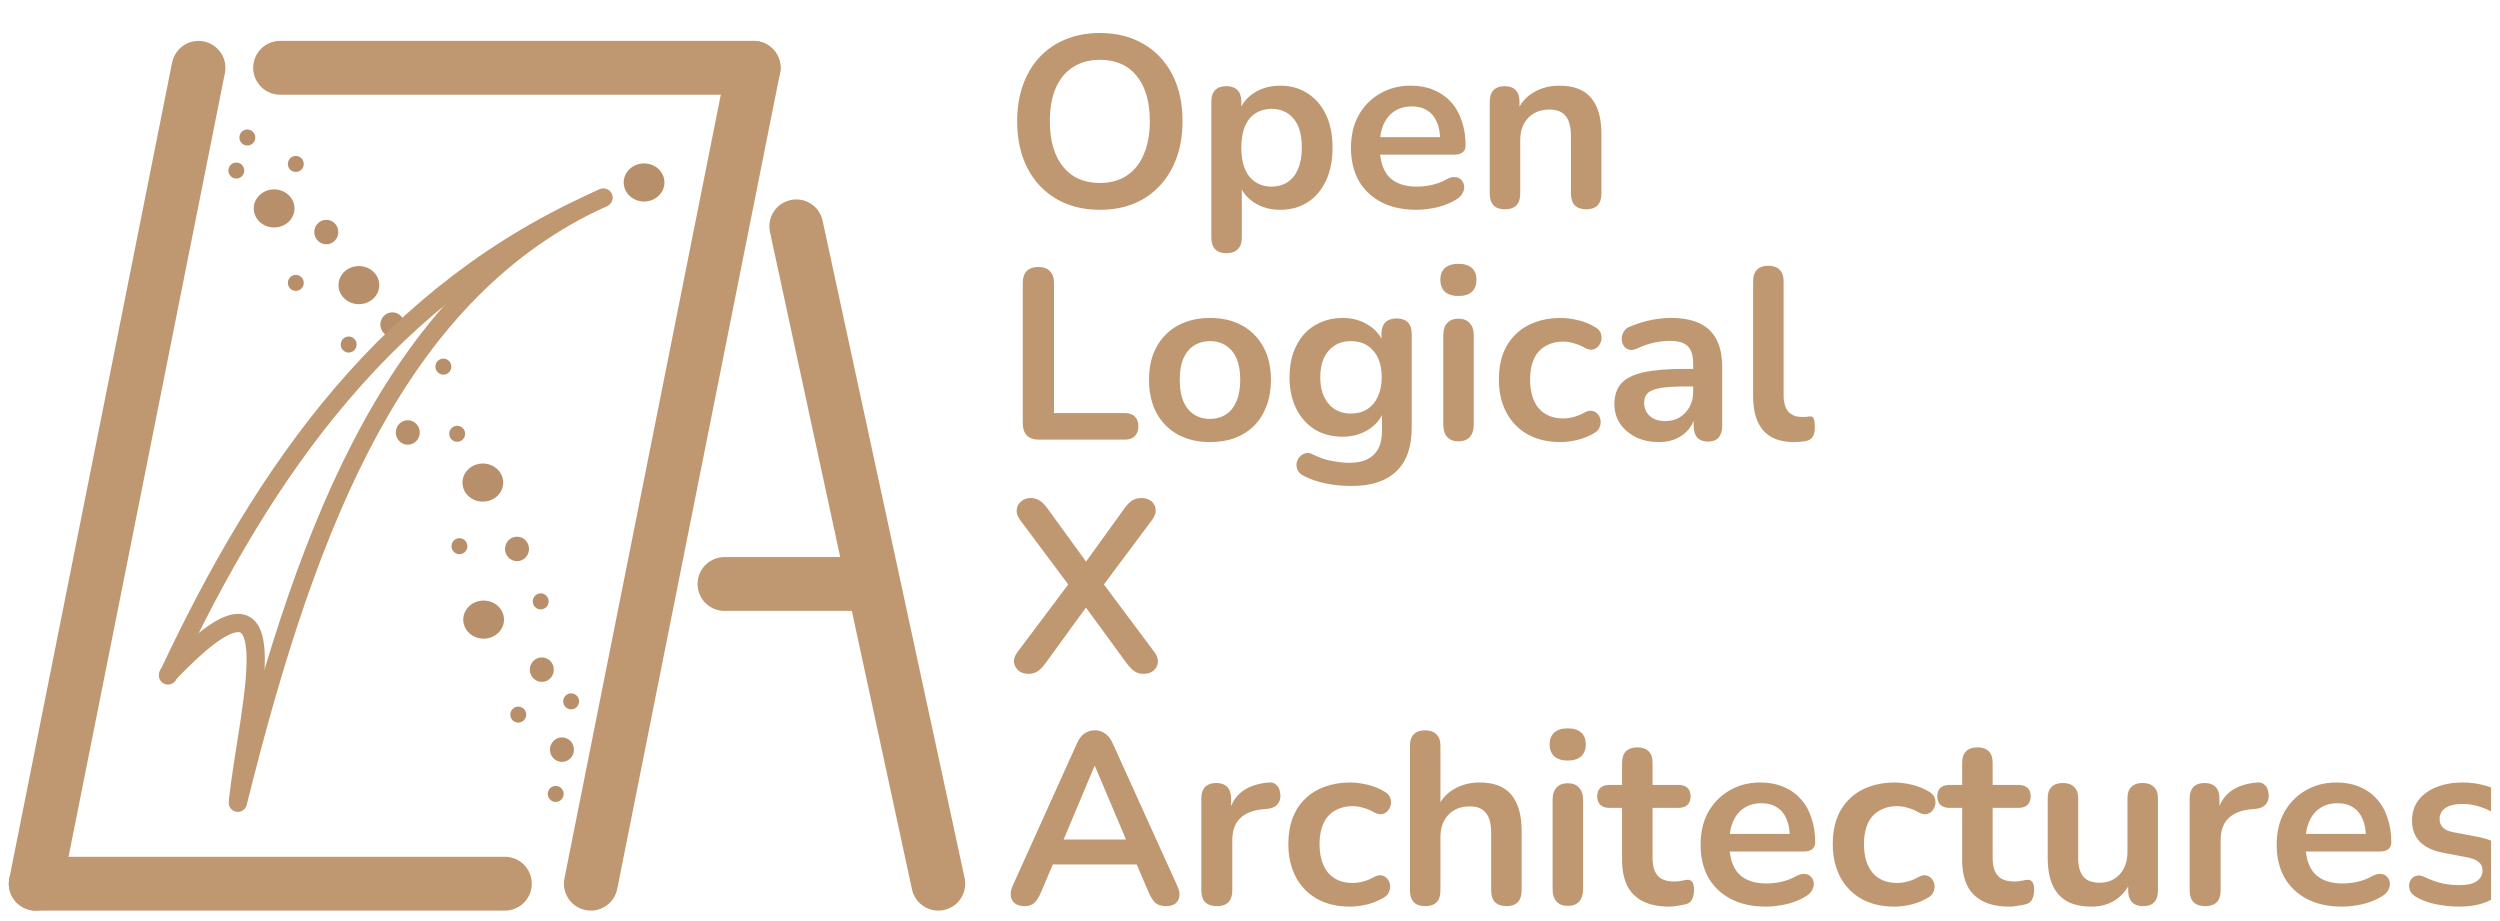<svg width="1135" height="418" viewBox="0 0 1135 418" fill="none" xmlns="http://www.w3.org/2000/svg">
<g clip-path="url(#clip0_781_55)" filter="url(#filter0_d_781_55)">
<path d="M229.21 397.191H16.219" stroke="#BF9770" stroke-width="24.435" stroke-linecap="round" stroke-linejoin="round"/>
<path d="M342.161 26.782H127.166" stroke="#BF9770" stroke-width="24.435" stroke-linecap="round" stroke-linejoin="round"/>
<path d="M268.242 397.191L342.143 26.797" stroke="#BF9770" stroke-width="24.435" stroke-linecap="round" stroke-linejoin="round"/>
<path d="M16.219 397.191L90.12 26.797" stroke="#BF9770" stroke-width="24.435" stroke-linecap="round" stroke-linejoin="round"/>
<path d="M395.604 261.128H328.91" stroke="#BF9770" stroke-width="24.435" stroke-linecap="round" stroke-linejoin="round"/>
<path d="M425.991 397.191L361.516 98.76" stroke="#BF9770" stroke-width="24.435" stroke-linecap="round" stroke-linejoin="round"/>
<path d="M178.13 148.917C181.138 148.917 183.577 146.428 183.577 143.358C183.577 140.288 181.138 137.799 178.13 137.799C175.122 137.799 172.684 140.288 172.684 143.358C172.684 146.428 175.122 148.917 178.13 148.917Z" fill="#B7906B"/>
<path d="M124.451 99.287C129.56 99.287 133.702 95.413 133.702 90.634C133.702 85.855 129.56 81.981 124.451 81.981C119.341 81.981 115.199 85.855 115.199 90.634C115.199 95.413 119.341 99.287 124.451 99.287Z" fill="#B7906B"/>
<path d="M219.207 223.747C224.316 223.747 228.458 219.873 228.458 215.094C228.458 210.315 224.316 206.44 219.207 206.44C214.097 206.44 209.955 210.315 209.955 215.094C209.955 219.873 214.097 223.747 219.207 223.747Z" fill="#B7906B"/>
<path d="M292.412 87.487C297.521 87.487 301.663 83.613 301.663 78.834C301.663 74.055 297.521 70.181 292.412 70.181C287.302 70.181 283.16 74.055 283.16 78.834C283.16 83.613 287.302 87.487 292.412 87.487Z" fill="#B7906B"/>
<path d="M234.726 250.776C237.734 250.776 240.173 248.287 240.173 245.217C240.173 242.146 237.734 239.657 234.726 239.657C231.718 239.657 229.279 242.146 229.279 245.217C229.279 248.287 231.718 250.776 234.726 250.776Z" fill="#B7906B"/>
<path d="M255.13 341.9C258.138 341.9 260.577 339.411 260.577 336.341C260.577 333.27 258.138 330.781 255.13 330.781C252.122 330.781 249.684 333.27 249.684 336.341C249.684 339.411 252.122 341.9 255.13 341.9Z" fill="#B7906B"/>
<path d="M148.132 106.912C151.14 106.912 153.579 104.423 153.579 101.352C153.579 98.282 151.14 95.793 148.132 95.793C145.124 95.793 142.686 98.282 142.686 101.352C142.686 104.423 145.124 106.912 148.132 106.912Z" fill="#B7906B"/>
<path d="M185.13 197.9C188.138 197.9 190.577 195.411 190.577 192.341C190.577 189.27 188.138 186.781 185.13 186.781C182.122 186.781 179.684 189.27 179.684 192.341C179.684 195.411 182.122 197.9 185.13 197.9Z" fill="#B7906B"/>
<path d="M245.984 305.579C248.992 305.579 251.43 303.09 251.43 300.019C251.43 296.949 248.992 294.46 245.984 294.46C242.976 294.46 240.537 296.949 240.537 300.019C240.537 303.09 242.976 305.579 245.984 305.579Z" fill="#B7906B"/>
<path d="M208.59 247.608C210.584 247.608 212.201 245.979 212.201 243.969C212.201 241.96 210.584 240.331 208.59 240.331C206.595 240.331 204.979 241.96 204.979 243.969C204.979 245.979 206.595 247.608 208.59 247.608Z" fill="#B7906B"/>
<path d="M245.486 272.666C247.48 272.666 249.097 271.037 249.097 269.028C249.097 267.019 247.48 265.39 245.486 265.39C243.492 265.39 241.875 267.019 241.875 269.028C241.875 271.037 243.492 272.666 245.486 272.666Z" fill="#B7906B"/>
<path d="M107.295 77.068C109.289 77.068 110.906 75.439 110.906 73.429C110.906 71.42 109.289 69.791 107.295 69.791C105.3 69.791 103.684 71.42 103.684 73.429C103.684 75.439 105.3 77.068 107.295 77.068Z" fill="#B7906B"/>
<path d="M235.297 324.068C237.291 324.068 238.908 322.439 238.908 320.429C238.908 318.42 237.291 316.791 235.297 316.791C233.302 316.791 231.686 318.42 231.686 320.429C231.686 322.439 233.302 324.068 235.297 324.068Z" fill="#B7906B"/>
<path d="M259.297 318.058C261.291 318.058 262.908 316.429 262.908 314.42C262.908 312.41 261.291 310.781 259.297 310.781C257.302 310.781 255.686 312.41 255.686 314.42C255.686 316.429 257.302 318.058 259.297 318.058Z" fill="#B7906B"/>
<path d="M252.297 360.086C254.291 360.086 255.908 358.457 255.908 356.448C255.908 354.439 254.291 352.81 252.297 352.81C250.302 352.81 248.686 354.439 248.686 356.448C248.686 358.457 250.302 360.086 252.297 360.086Z" fill="#B7906B"/>
<path d="M201.295 166.083C203.289 166.083 204.906 164.454 204.906 162.445C204.906 160.436 203.289 158.807 201.295 158.807C199.3 158.807 197.684 160.436 197.684 162.445C197.684 164.454 199.3 166.083 201.295 166.083Z" fill="#B7906B"/>
<path d="M207.562 196.584C209.557 196.584 211.173 194.955 211.173 192.946C211.173 190.937 209.557 189.308 207.562 189.308C205.568 189.308 203.951 190.937 203.951 192.946C203.951 194.955 205.568 196.584 207.562 196.584Z" fill="#B7906B"/>
<path d="M134.295 74.071C136.289 74.071 137.906 72.442 137.906 70.432C137.906 68.423 136.289 66.794 134.295 66.794C132.3 66.794 130.684 68.423 130.684 70.432C130.684 72.442 132.3 74.071 134.295 74.071Z" fill="#B7906B"/>
<path d="M134.295 128.069C136.289 128.069 137.906 126.44 137.906 124.43C137.906 122.421 136.289 120.792 134.295 120.792C132.3 120.792 130.684 122.421 130.684 124.43C130.684 126.44 132.3 128.069 134.295 128.069Z" fill="#B7906B"/>
<path d="M158.295 156.068C160.289 156.068 161.906 154.439 161.906 152.429C161.906 150.42 160.289 148.791 158.295 148.791C156.3 148.791 154.684 150.42 154.684 152.429C154.684 154.439 156.3 156.068 158.295 156.068Z" fill="#B7906B"/>
<path d="M219.57 285.958C224.679 285.958 228.821 282.084 228.821 277.305C228.821 272.526 224.679 268.651 219.57 268.651C214.46 268.651 210.318 272.526 210.318 277.305C210.318 282.084 214.46 285.958 219.57 285.958Z" fill="#B7906B"/>
<path d="M162.937 134.1C168.047 134.1 172.189 130.226 172.189 125.447C172.189 120.668 168.047 116.794 162.937 116.794C157.828 116.794 153.686 120.668 153.686 125.447C153.686 130.226 157.828 134.1 162.937 134.1Z" fill="#B7906B"/>
<path d="M112.295 62.071C114.289 62.071 115.906 60.442 115.906 58.432C115.906 56.423 114.289 54.794 112.295 54.794C110.3 54.794 108.684 56.423 108.684 58.432C108.684 60.442 110.3 62.071 112.295 62.071Z" fill="#B7906B"/>
<path d="M76.268 302.665C120.7 207.961 176.871 128.138 273.786 85.841" stroke="#BF9770" stroke-width="8.288" stroke-linecap="round" stroke-linejoin="round"/>
<path d="M107.975 360.454C140.354 229.916 181.683 127.642 274.005 85.693" stroke="#BF9770" stroke-width="8.288" stroke-linecap="round" stroke-linejoin="round"/>
<path d="M76.408 302.136C134.568 240.9 113.103 314.712 108.073 359.169" stroke="#BF9770" stroke-width="8.288" stroke-linecap="round" stroke-linejoin="round"/>
<path d="M499.328 91.248C491.799 91.248 485.193 89.587 479.51 86.266C473.9 82.944 469.545 78.294 466.445 72.315C463.345 66.263 461.795 59.177 461.795 51.057C461.795 44.931 462.681 39.432 464.452 34.561C466.224 29.615 468.733 25.408 471.981 21.939C475.303 18.396 479.252 15.702 483.828 13.857C488.478 11.937 493.645 10.978 499.328 10.978C506.931 10.978 513.537 12.639 519.147 15.96C524.756 19.208 529.111 23.821 532.211 29.8C535.311 35.779 536.861 42.828 536.861 50.947C536.861 57.073 535.976 62.609 534.204 67.554C532.433 72.5 529.886 76.744 526.565 80.287C523.317 83.83 519.368 86.561 514.718 88.48C510.142 90.325 505.012 91.248 499.328 91.248ZM499.328 79.069C504.126 79.069 508.186 77.962 511.507 75.747C514.902 73.533 517.486 70.322 519.257 66.115C521.103 61.908 522.025 56.889 522.025 51.057C522.025 42.2 520.032 35.336 516.047 30.464C512.135 25.593 506.562 23.157 499.328 23.157C494.604 23.157 490.545 24.264 487.149 26.478C483.754 28.619 481.134 31.793 479.288 36C477.517 40.133 476.631 45.153 476.631 51.057C476.631 59.841 478.624 66.706 482.61 71.651C486.596 76.596 492.169 79.069 499.328 79.069ZM556.808 110.955C554.593 110.955 552.896 110.365 551.715 109.184C550.534 108.003 549.943 106.268 549.943 103.98V42.089C549.943 39.801 550.534 38.067 551.715 36.886C552.896 35.705 554.556 35.114 556.697 35.114C558.911 35.114 560.609 35.705 561.79 36.886C562.971 38.067 563.561 39.801 563.561 42.089V50.725L562.344 47.404C563.451 43.639 565.702 40.613 569.097 38.325C572.566 36.037 576.589 34.893 581.165 34.893C585.889 34.893 590.023 36.037 593.566 38.325C597.183 40.613 599.987 43.861 601.98 48.068C603.973 52.202 604.97 57.184 604.97 63.015C604.97 68.772 603.973 73.791 601.98 78.073C599.987 82.28 597.219 85.527 593.677 87.816C590.134 90.104 585.963 91.248 581.165 91.248C576.663 91.248 572.714 90.141 569.319 87.926C565.923 85.638 563.635 82.686 562.454 79.069H563.783V103.98C563.783 106.268 563.155 108.003 561.901 109.184C560.72 110.365 559.022 110.955 556.808 110.955ZM577.29 80.73C580.021 80.73 582.42 80.065 584.487 78.737C586.554 77.408 588.141 75.452 589.248 72.869C590.429 70.212 591.019 66.927 591.019 63.015C591.019 57.11 589.765 52.718 587.255 49.84C584.745 46.887 581.424 45.411 577.29 45.411C574.559 45.411 572.16 46.075 570.094 47.404C568.027 48.659 566.403 50.615 565.222 53.272C564.115 55.855 563.561 59.103 563.561 63.015C563.561 68.846 564.816 73.275 567.326 76.301C569.835 79.253 573.157 80.73 577.29 80.73ZM643.013 91.248C636.887 91.248 631.609 90.104 627.181 87.816C622.752 85.527 619.32 82.28 616.884 78.073C614.522 73.865 613.341 68.883 613.341 63.126C613.341 57.516 614.485 52.608 616.773 48.4C619.135 44.193 622.346 40.908 626.406 38.546C630.539 36.111 635.226 34.893 640.467 34.893C644.305 34.893 647.737 35.52 650.763 36.775C653.863 38.03 656.484 39.838 658.624 42.2C660.839 44.562 662.499 47.441 663.606 50.836C664.787 54.158 665.378 57.922 665.378 62.129C665.378 63.458 664.898 64.491 663.939 65.229C663.053 65.894 661.761 66.226 660.064 66.226H624.523V58.254H655.635L653.863 59.915C653.863 56.52 653.347 53.678 652.313 51.39C651.354 49.102 649.914 47.367 647.995 46.186C646.15 44.931 643.825 44.304 641.02 44.304C637.92 44.304 635.263 45.042 633.049 46.518C630.908 47.92 629.247 49.95 628.066 52.608C626.959 55.191 626.406 58.291 626.406 61.908V62.683C626.406 68.735 627.808 73.275 630.613 76.301C633.491 79.253 637.699 80.73 643.235 80.73C645.154 80.73 647.294 80.508 649.656 80.065C652.092 79.549 654.38 78.7 656.521 77.519C658.071 76.633 659.436 76.264 660.617 76.412C661.798 76.486 662.721 76.891 663.385 77.63C664.123 78.368 664.566 79.29 664.714 80.397C664.861 81.431 664.64 82.501 664.049 83.608C663.533 84.716 662.61 85.675 661.281 86.487C658.698 88.111 655.709 89.329 652.313 90.141C648.992 90.879 645.892 91.248 643.013 91.248ZM683.203 91.026C680.988 91.026 679.291 90.436 678.11 89.255C676.929 88 676.338 86.229 676.338 83.941V42.089C676.338 39.801 676.929 38.067 678.11 36.886C679.291 35.705 680.951 35.114 683.092 35.114C685.232 35.114 686.893 35.705 688.074 36.886C689.255 38.067 689.846 39.801 689.846 42.089V49.618L688.628 46.85C690.252 42.938 692.761 39.986 696.156 37.993C699.626 35.926 703.538 34.893 707.892 34.893C712.247 34.893 715.827 35.705 718.632 37.329C721.437 38.952 723.54 41.425 724.943 44.747C726.345 47.994 727.047 52.128 727.047 57.147V83.941C727.047 86.229 726.456 88 725.275 89.255C724.094 90.436 722.396 91.026 720.182 91.026C717.968 91.026 716.233 90.436 714.978 89.255C713.797 88 713.207 86.229 713.207 83.941V57.811C713.207 53.604 712.395 50.541 710.771 48.622C709.221 46.703 706.785 45.743 703.464 45.743C699.404 45.743 696.156 47.035 693.721 49.618C691.359 52.128 690.178 55.486 690.178 59.693V83.941C690.178 88.664 687.853 91.026 683.203 91.026Z" fill="#BF9770"/>
<path d="M471.538 195.594C469.25 195.594 467.479 194.966 466.224 193.712C464.969 192.383 464.342 190.575 464.342 188.286V124.403C464.342 122.041 464.932 120.269 466.113 119.088C467.368 117.833 469.139 117.206 471.428 117.206C473.716 117.206 475.45 117.833 476.631 119.088C477.886 120.269 478.513 122.041 478.513 124.403V183.526H510.621C512.614 183.526 514.127 184.042 515.161 185.076C516.268 186.109 516.822 187.585 516.822 189.504C516.822 191.423 516.268 192.937 515.161 194.044C514.127 195.077 512.614 195.594 510.621 195.594H471.538ZM549.333 196.701C543.723 196.701 538.851 195.557 534.718 193.269C530.584 190.981 527.374 187.733 525.086 183.526C522.797 179.245 521.653 174.225 521.653 168.468C521.653 164.113 522.281 160.238 523.535 156.843C524.864 153.374 526.746 150.421 529.182 147.985C531.618 145.476 534.533 143.594 537.929 142.339C541.324 141.01 545.125 140.346 549.333 140.346C554.942 140.346 559.814 141.49 563.947 143.778C568.081 146.066 571.291 149.314 573.58 153.521C575.868 157.728 577.012 162.711 577.012 168.468C577.012 172.823 576.348 176.735 575.019 180.204C573.764 183.673 571.919 186.663 569.483 189.172C567.047 191.608 564.132 193.49 560.736 194.819C557.341 196.074 553.54 196.701 549.333 196.701ZM549.333 186.183C552.064 186.183 554.462 185.518 556.529 184.19C558.596 182.861 560.183 180.905 561.29 178.322C562.471 175.665 563.062 172.38 563.062 168.468C563.062 162.563 561.807 158.171 559.297 155.293C556.788 152.34 553.466 150.864 549.333 150.864C546.602 150.864 544.203 151.528 542.136 152.857C540.069 154.112 538.445 156.068 537.264 158.725C536.157 161.308 535.604 164.556 535.604 168.468C535.604 174.299 536.858 178.728 539.368 181.754C541.878 184.707 545.199 186.183 549.333 186.183ZM613.678 216.63C609.692 216.63 605.817 216.261 602.053 215.523C598.362 214.785 595.004 213.641 591.978 212.091C590.575 211.352 589.616 210.467 589.099 209.433C588.656 208.4 588.509 207.33 588.656 206.223C588.878 205.189 589.32 204.267 589.985 203.455C590.723 202.643 591.609 202.089 592.642 201.794C593.675 201.499 594.746 201.646 595.853 202.237C599.1 203.861 602.164 204.894 605.042 205.337C607.995 205.854 610.504 206.112 612.571 206.112C617.516 206.112 621.207 204.894 623.643 202.458C626.152 200.096 627.407 196.553 627.407 191.829V181.865H628.404C627.296 185.629 624.971 188.655 621.428 190.944C617.959 193.158 614.01 194.265 609.582 194.265C604.71 194.265 600.466 193.158 596.849 190.944C593.232 188.655 590.428 185.482 588.435 181.422C586.442 177.362 585.445 172.638 585.445 167.25C585.445 163.191 585.999 159.537 587.106 156.289C588.287 152.968 589.911 150.126 591.978 147.764C594.118 145.402 596.665 143.594 599.617 142.339C602.643 141.01 605.965 140.346 609.582 140.346C614.158 140.346 618.144 141.49 621.539 143.778C625.008 145.992 627.26 148.945 628.293 152.636L627.186 155.403V147.543C627.186 145.254 627.776 143.52 628.957 142.339C630.212 141.158 631.91 140.567 634.05 140.567C636.265 140.567 637.962 141.158 639.143 142.339C640.324 143.52 640.915 145.254 640.915 147.543V190.169C640.915 198.952 638.59 205.558 633.939 209.987C629.289 214.416 622.536 216.63 613.678 216.63ZM613.346 183.747C616.225 183.747 618.697 183.083 620.764 181.754C622.831 180.426 624.418 178.543 625.525 176.108C626.706 173.598 627.296 170.645 627.296 167.25C627.296 162.157 626.042 158.171 623.532 155.293C621.022 152.34 617.627 150.864 613.346 150.864C610.467 150.864 607.995 151.528 605.928 152.857C603.861 154.186 602.237 156.068 601.056 158.504C599.949 160.939 599.396 163.855 599.396 167.25C599.396 172.343 600.651 176.366 603.16 179.318C605.67 182.271 609.065 183.747 613.346 183.747ZM662.119 196.369C659.904 196.369 658.207 195.704 657.026 194.376C655.845 193.047 655.254 191.202 655.254 188.84V148.207C655.254 145.771 655.845 143.926 657.026 142.671C658.207 141.342 659.904 140.678 662.119 140.678C664.333 140.678 666.031 141.342 667.212 142.671C668.466 143.926 669.094 145.771 669.094 148.207V188.84C669.094 191.202 668.503 193.047 667.322 194.376C666.141 195.704 664.407 196.369 662.119 196.369ZM662.119 130.381C659.535 130.381 657.505 129.754 656.029 128.499C654.627 127.171 653.926 125.362 653.926 123.074C653.926 120.712 654.627 118.904 656.029 117.649C657.505 116.394 659.535 115.767 662.119 115.767C664.776 115.767 666.806 116.394 668.208 117.649C669.611 118.904 670.312 120.712 670.312 123.074C670.312 125.362 669.611 127.171 668.208 128.499C666.806 129.754 664.776 130.381 662.119 130.381ZM708.496 196.701C702.813 196.701 697.867 195.557 693.66 193.269C689.453 190.907 686.205 187.585 683.917 183.304C681.629 179.023 680.485 174.004 680.485 168.247C680.485 163.892 681.112 160.017 682.367 156.621C683.696 153.152 685.578 150.237 688.014 147.875C690.449 145.439 693.402 143.594 696.871 142.339C700.34 141.01 704.215 140.346 708.496 140.346C710.932 140.346 713.552 140.678 716.357 141.342C719.236 142.007 721.93 143.114 724.439 144.664C725.62 145.402 726.395 146.288 726.765 147.321C727.134 148.354 727.207 149.425 726.986 150.532C726.765 151.565 726.285 152.488 725.547 153.3C724.882 154.038 724.034 154.518 723 154.739C721.967 154.887 720.823 154.628 719.568 153.964C717.944 153.005 716.283 152.303 714.586 151.86C712.888 151.344 711.264 151.085 709.714 151.085C707.278 151.085 705.138 151.491 703.293 152.303C701.447 153.041 699.86 154.149 698.532 155.625C697.277 157.027 696.317 158.799 695.653 160.939C694.989 163.08 694.657 165.553 694.657 168.357C694.657 173.819 695.948 178.137 698.532 181.311C701.189 184.411 704.916 185.961 709.714 185.961C711.264 185.961 712.851 185.74 714.475 185.297C716.173 184.854 717.87 184.153 719.568 183.193C720.823 182.529 721.93 182.308 722.889 182.529C723.923 182.751 724.772 183.267 725.436 184.079C726.1 184.817 726.506 185.74 726.654 186.847C726.801 187.88 726.654 188.914 726.211 189.947C725.842 190.981 725.104 191.829 723.997 192.494C721.561 193.97 718.977 195.04 716.246 195.704C713.515 196.369 710.932 196.701 708.496 196.701ZM753.198 196.701C749.286 196.701 745.78 195.963 742.68 194.487C739.654 192.937 737.255 190.87 735.484 188.286C733.786 185.703 732.937 182.787 732.937 179.54C732.937 175.554 733.97 172.417 736.037 170.129C738.104 167.767 741.462 166.069 746.112 165.036C750.762 164.002 757 163.486 764.824 163.486H770.359V171.457H764.934C760.358 171.457 756.704 171.679 753.973 172.122C751.242 172.565 749.286 173.34 748.105 174.447C746.998 175.48 746.445 176.956 746.445 178.875C746.445 181.311 747.293 183.304 748.991 184.854C750.689 186.404 753.051 187.179 756.077 187.179C758.513 187.179 760.653 186.626 762.498 185.518C764.418 184.338 765.931 182.751 767.038 180.758C768.145 178.765 768.699 176.477 768.699 173.893V161.161C768.699 157.47 767.887 154.813 766.263 153.189C764.639 151.565 761.908 150.753 758.07 150.753C755.929 150.753 753.604 151.012 751.095 151.528C748.659 152.045 746.075 152.931 743.344 154.186C741.942 154.85 740.687 155.034 739.58 154.739C738.547 154.444 737.735 153.853 737.144 152.968C736.554 152.008 736.259 150.975 736.259 149.868C736.259 148.76 736.554 147.69 737.144 146.657C737.735 145.55 738.731 144.738 740.134 144.221C743.529 142.819 746.777 141.822 749.877 141.232C753.051 140.641 755.929 140.346 758.513 140.346C763.827 140.346 768.182 141.158 771.577 142.782C775.046 144.406 777.63 146.878 779.327 150.2C781.025 153.447 781.874 157.655 781.874 162.821V189.394C781.874 191.682 781.32 193.453 780.213 194.708C779.106 195.889 777.519 196.479 775.452 196.479C773.386 196.479 771.762 195.889 770.581 194.708C769.474 193.453 768.92 191.682 768.92 189.394V184.079H769.806C769.289 186.663 768.256 188.914 766.706 190.833C765.23 192.678 763.347 194.118 761.059 195.151C758.771 196.184 756.151 196.701 753.198 196.701ZM814.411 196.701C808.285 196.701 803.671 194.966 800.571 191.497C797.471 187.954 795.921 182.787 795.921 175.997V123.628C795.921 121.339 796.512 119.605 797.693 118.424C798.874 117.243 800.571 116.652 802.786 116.652C805 116.652 806.698 117.243 807.879 118.424C809.133 119.605 809.761 121.339 809.761 123.628V175.333C809.761 178.728 810.462 181.237 811.864 182.861C813.341 184.485 815.407 185.297 818.065 185.297C818.655 185.297 819.209 185.297 819.725 185.297C820.242 185.223 820.759 185.149 821.275 185.076C822.309 184.928 823.01 185.223 823.379 185.961C823.748 186.626 823.933 188.028 823.933 190.169C823.933 192.014 823.564 193.453 822.825 194.487C822.087 195.52 820.869 196.147 819.172 196.369C818.434 196.443 817.659 196.516 816.847 196.59C816.035 196.664 815.223 196.701 814.411 196.701Z" fill="#BF9770"/>
<path d="M466.999 301.933C465.154 301.933 463.64 301.453 462.459 300.493C461.278 299.46 460.577 298.205 460.356 296.729C460.208 295.179 460.725 293.629 461.906 292.079L487.26 258.31V264.4L463.124 232.07C461.943 230.446 461.426 228.896 461.574 227.42C461.721 225.87 462.386 224.615 463.567 223.656C464.748 222.622 466.224 222.106 467.995 222.106C469.472 222.106 470.763 222.475 471.87 223.213C473.051 223.877 474.232 225.021 475.413 226.645L495.342 254.103H490.803L510.621 226.645C511.802 225.021 512.946 223.877 514.054 223.213C515.235 222.475 516.6 222.106 518.15 222.106C519.995 222.106 521.509 222.585 522.69 223.545C523.871 224.504 524.535 225.759 524.682 227.309C524.83 228.786 524.276 230.372 523.022 232.07L498.885 264.4V258.31L524.129 292.079C525.31 293.629 525.827 295.179 525.679 296.729C525.531 298.205 524.867 299.46 523.686 300.493C522.505 301.453 520.955 301.933 519.036 301.933C517.633 301.933 516.342 301.564 515.161 300.825C514.054 300.087 512.873 298.906 511.618 297.282L490.582 268.496H495.453L474.528 297.282C473.347 298.906 472.166 300.087 470.985 300.825C469.804 301.564 468.475 301.933 466.999 301.933Z" fill="#BF9770"/>
<path d="M465.117 407.386C463.345 407.386 461.906 406.98 460.799 406.168C459.765 405.356 459.138 404.286 458.916 402.957C458.695 401.555 458.953 400.005 459.692 398.307L488.921 333.537C489.88 331.397 491.024 329.884 492.353 328.998C493.755 328.038 495.342 327.559 497.114 327.559C498.812 327.559 500.325 328.038 501.653 328.998C503.056 329.884 504.237 331.397 505.196 333.537L534.536 398.307C535.348 400.005 535.643 401.555 535.422 402.957C535.201 404.359 534.573 405.467 533.54 406.279C532.506 407.017 531.141 407.386 529.443 407.386C527.377 407.386 525.753 406.906 524.572 405.946C523.465 404.913 522.468 403.363 521.582 401.296L514.386 384.578L520.364 388.453H473.642L479.621 384.578L472.535 401.296C471.575 403.437 470.579 404.987 469.545 405.946C468.512 406.906 467.036 407.386 465.117 407.386ZM496.892 343.834L481.392 380.703L478.513 377.16H515.493L512.725 380.703L497.114 343.834H496.892ZM552.488 407.386C550.2 407.386 548.428 406.795 547.174 405.614C545.993 404.359 545.402 402.588 545.402 400.3V358.449C545.402 356.161 545.993 354.426 547.174 353.245C548.355 352.064 550.015 351.474 552.156 351.474C554.296 351.474 555.957 352.064 557.138 353.245C558.319 354.426 558.91 356.161 558.91 358.449V365.424H557.802C558.836 360.995 560.866 357.637 563.892 355.349C566.918 353.061 570.941 351.695 575.96 351.252C577.51 351.105 578.728 351.51 579.614 352.47C580.573 353.356 581.127 354.758 581.274 356.677C581.422 358.523 580.979 360.036 579.946 361.217C578.986 362.324 577.51 362.988 575.517 363.21L573.081 363.431C568.579 363.874 565.184 365.276 562.895 367.638C560.607 369.926 559.463 373.174 559.463 377.381V400.3C559.463 402.588 558.873 404.359 557.692 405.614C556.511 406.795 554.776 407.386 552.488 407.386ZM612.916 407.607C607.233 407.607 602.287 406.463 598.08 404.175C593.873 401.813 590.625 398.491 588.337 394.21C586.049 389.929 584.905 384.91 584.905 379.153C584.905 374.798 585.532 370.923 586.787 367.528C588.116 364.058 589.998 361.143 592.434 358.781C594.869 356.345 597.822 354.5 601.291 353.245C604.76 351.916 608.635 351.252 612.916 351.252C615.352 351.252 617.972 351.584 620.777 352.249C623.656 352.913 626.35 354.02 628.859 355.57C630.04 356.308 630.815 357.194 631.185 358.227C631.554 359.261 631.627 360.331 631.406 361.438C631.185 362.471 630.705 363.394 629.967 364.206C629.302 364.944 628.454 365.424 627.42 365.645C626.387 365.793 625.243 365.535 623.988 364.87C622.364 363.911 620.703 363.21 619.006 362.767C617.308 362.25 615.684 361.992 614.134 361.992C611.698 361.992 609.558 362.398 607.713 363.21C605.867 363.948 604.28 365.055 602.952 366.531C601.697 367.934 600.737 369.705 600.073 371.846C599.409 373.986 599.077 376.459 599.077 379.264C599.077 384.726 600.368 389.044 602.952 392.217C605.609 395.318 609.336 396.868 614.134 396.868C615.684 396.868 617.271 396.646 618.895 396.203C620.593 395.76 622.29 395.059 623.988 394.1C625.243 393.435 626.35 393.214 627.309 393.435C628.343 393.657 629.192 394.173 629.856 394.985C630.52 395.724 630.926 396.646 631.074 397.753C631.221 398.787 631.074 399.82 630.631 400.853C630.262 401.887 629.524 402.736 628.417 403.4C625.981 404.876 623.397 405.946 620.666 406.611C617.935 407.275 615.352 407.607 612.916 407.607ZM646.982 407.386C644.767 407.386 643.07 406.795 641.889 405.614C640.708 404.359 640.117 402.588 640.117 400.3V334.534C640.117 332.246 640.708 330.511 641.889 329.33C643.07 328.149 644.767 327.559 646.982 327.559C649.196 327.559 650.894 328.149 652.075 329.33C653.329 330.511 653.957 332.246 653.957 334.534V363.21H652.407C654.031 359.298 656.54 356.345 659.936 354.352C663.405 352.286 667.317 351.252 671.672 351.252C676.026 351.252 679.606 352.064 682.411 353.688C685.216 355.312 687.32 357.784 688.722 361.106C690.124 364.354 690.826 368.487 690.826 373.506V400.3C690.826 402.588 690.235 404.359 689.054 405.614C687.873 406.795 686.175 407.386 683.961 407.386C681.747 407.386 680.012 406.795 678.757 405.614C677.576 404.359 676.986 402.588 676.986 400.3V374.171C676.986 369.963 676.174 366.9 674.55 364.981C673 363.062 670.564 362.102 667.243 362.102C663.183 362.102 659.936 363.394 657.5 365.978C655.138 368.487 653.957 371.846 653.957 376.053V400.3C653.957 405.024 651.632 407.386 646.982 407.386ZM711.747 407.275C709.532 407.275 707.835 406.611 706.654 405.282C705.473 403.954 704.882 402.108 704.882 399.746V359.113C704.882 356.677 705.473 354.832 706.654 353.577C707.835 352.249 709.532 351.584 711.747 351.584C713.961 351.584 715.659 352.249 716.84 353.577C718.095 354.832 718.722 356.677 718.722 359.113V399.746C718.722 402.108 718.131 403.954 716.95 405.282C715.77 406.611 714.035 407.275 711.747 407.275ZM711.747 341.288C709.163 341.288 707.134 340.66 705.657 339.405C704.255 338.077 703.554 336.268 703.554 333.98C703.554 331.618 704.255 329.81 705.657 328.555C707.134 327.3 709.163 326.673 711.747 326.673C714.404 326.673 716.434 327.3 717.836 328.555C719.239 329.81 719.94 331.618 719.94 333.98C719.94 336.268 719.239 338.077 717.836 339.405C716.434 340.66 714.404 341.288 711.747 341.288ZM757.903 407.607C753.105 407.607 749.082 406.795 745.835 405.171C742.661 403.548 740.299 401.186 738.749 398.085C737.199 394.912 736.424 391 736.424 386.349V362.767H730.666C728.895 362.767 727.529 362.324 726.57 361.438C725.61 360.479 725.131 359.187 725.131 357.563C725.131 355.865 725.61 354.574 726.57 353.688C727.529 352.802 728.895 352.359 730.666 352.359H736.424V342.284C736.424 339.996 737.014 338.261 738.195 337.08C739.45 335.899 741.185 335.309 743.399 335.309C745.613 335.309 747.311 335.899 748.492 337.08C749.673 338.261 750.263 339.996 750.263 342.284V352.359H761.999C763.771 352.359 765.136 352.802 766.096 353.688C767.055 354.574 767.535 355.865 767.535 357.563C767.535 359.187 767.055 360.479 766.096 361.438C765.136 362.324 763.771 362.767 761.999 362.767H750.263V385.574C750.263 389.117 751.038 391.775 752.588 393.546C754.138 395.318 756.648 396.203 760.117 396.203C761.372 396.203 762.479 396.093 763.439 395.871C764.398 395.65 765.247 395.502 765.985 395.428C766.871 395.354 767.609 395.65 768.2 396.314C768.79 396.905 769.085 398.159 769.085 400.078C769.085 401.555 768.827 402.883 768.31 404.064C767.867 405.171 767.019 405.946 765.764 406.389C764.804 406.685 763.549 406.943 761.999 407.164C760.449 407.46 759.084 407.607 757.903 407.607ZM801.736 407.607C795.61 407.607 790.333 406.463 785.904 404.175C781.475 401.887 778.043 398.639 775.607 394.432C773.245 390.225 772.064 385.242 772.064 379.485C772.064 373.875 773.208 368.967 775.496 364.76C777.858 360.552 781.069 357.268 785.129 354.906C789.262 352.47 793.949 351.252 799.19 351.252C803.028 351.252 806.46 351.88 809.487 353.134C812.587 354.389 815.207 356.198 817.348 358.559C819.562 360.921 821.223 363.8 822.33 367.195C823.511 370.517 824.101 374.281 824.101 378.489C824.101 379.817 823.622 380.851 822.662 381.589C821.776 382.253 820.485 382.585 818.787 382.585H783.247V374.613H814.358L812.587 376.274C812.587 372.879 812.07 370.037 811.037 367.749C810.077 365.461 808.638 363.726 806.719 362.545C804.873 361.291 802.548 360.663 799.744 360.663C796.643 360.663 793.986 361.401 791.772 362.877C789.631 364.28 787.971 366.31 786.79 368.967C785.682 371.55 785.129 374.65 785.129 378.267V379.042C785.129 385.095 786.531 389.634 789.336 392.66C792.215 395.613 796.422 397.089 801.958 397.089C803.877 397.089 806.017 396.868 808.379 396.425C810.815 395.908 813.103 395.059 815.244 393.878C816.794 392.993 818.159 392.623 819.34 392.771C820.521 392.845 821.444 393.251 822.108 393.989C822.846 394.727 823.289 395.65 823.437 396.757C823.585 397.79 823.363 398.861 822.773 399.968C822.256 401.075 821.333 402.034 820.005 402.846C817.421 404.47 814.432 405.688 811.037 406.5C807.715 407.238 804.615 407.607 801.736 407.607ZM860.083 407.607C854.4 407.607 849.455 406.463 845.247 404.175C841.04 401.813 837.792 398.491 835.504 394.21C833.216 389.929 832.072 384.91 832.072 379.153C832.072 374.798 832.699 370.923 833.954 367.528C835.283 364.058 837.165 361.143 839.601 358.781C842.037 356.345 844.989 354.5 848.458 353.245C851.927 351.916 855.802 351.252 860.083 351.252C862.519 351.252 865.14 351.584 867.944 352.249C870.823 352.913 873.517 354.02 876.027 355.57C877.208 356.308 877.983 357.194 878.352 358.227C878.721 359.261 878.795 360.331 878.573 361.438C878.352 362.471 877.872 363.394 877.134 364.206C876.47 364.944 875.621 365.424 874.587 365.645C873.554 365.793 872.41 365.535 871.155 364.87C869.531 363.911 867.871 363.21 866.173 362.767C864.475 362.25 862.851 361.992 861.301 361.992C858.866 361.992 856.725 362.398 854.88 363.21C853.034 363.948 851.448 365.055 850.119 366.531C848.864 367.934 847.905 369.705 847.24 371.846C846.576 373.986 846.244 376.459 846.244 379.264C846.244 384.726 847.536 389.044 850.119 392.217C852.776 395.318 856.504 396.868 861.301 396.868C862.851 396.868 864.438 396.646 866.062 396.203C867.76 395.76 869.458 395.059 871.155 394.1C872.41 393.435 873.517 393.214 874.477 393.435C875.51 393.657 876.359 394.173 877.023 394.985C877.688 395.724 878.093 396.646 878.241 397.753C878.389 398.787 878.241 399.82 877.798 400.853C877.429 401.887 876.691 402.736 875.584 403.4C873.148 404.876 870.565 405.946 867.834 406.611C865.103 407.275 862.519 407.607 860.083 407.607ZM912.301 407.607C907.504 407.607 903.481 406.795 900.233 405.171C897.059 403.548 894.697 401.186 893.147 398.085C891.597 394.912 890.822 391 890.822 386.349V362.767H885.065C883.293 362.767 881.928 362.324 880.968 361.438C880.009 360.479 879.529 359.187 879.529 357.563C879.529 355.865 880.009 354.574 880.968 353.688C881.928 352.802 883.293 352.359 885.065 352.359H890.822V342.284C890.822 339.996 891.413 338.261 892.594 337.08C893.848 335.899 895.583 335.309 897.797 335.309C900.012 335.309 901.709 335.899 902.89 337.08C904.071 338.261 904.662 339.996 904.662 342.284V352.359H916.398C918.169 352.359 919.535 352.802 920.494 353.688C921.454 354.574 921.934 355.865 921.934 357.563C921.934 359.187 921.454 360.479 920.494 361.438C919.535 362.324 918.169 362.767 916.398 362.767H904.662V385.574C904.662 389.117 905.437 391.775 906.987 393.546C908.537 395.318 911.047 396.203 914.516 396.203C915.77 396.203 916.878 396.093 917.837 395.871C918.797 395.65 919.646 395.502 920.384 395.428C921.269 395.354 922.008 395.65 922.598 396.314C923.189 396.905 923.484 398.159 923.484 400.078C923.484 401.555 923.225 402.883 922.709 404.064C922.266 405.171 921.417 405.946 920.162 406.389C919.203 406.685 917.948 406.943 916.398 407.164C914.848 407.46 913.482 407.607 912.301 407.607ZM949.59 407.607C945.087 407.607 941.36 406.795 938.407 405.171C935.455 403.474 933.24 400.964 931.764 397.643C930.362 394.321 929.661 390.188 929.661 385.242V358.449C929.661 356.087 930.251 354.352 931.432 353.245C932.613 352.064 934.311 351.474 936.525 351.474C938.739 351.474 940.437 352.064 941.618 353.245C942.873 354.352 943.5 356.087 943.5 358.449V385.464C943.5 389.302 944.275 392.144 945.825 393.989C947.375 395.834 949.848 396.757 953.243 396.757C956.934 396.757 959.96 395.502 962.322 392.993C964.684 390.409 965.865 387.014 965.865 382.807V358.449C965.865 356.087 966.456 354.352 967.637 353.245C968.817 352.064 970.515 351.474 972.73 351.474C974.944 351.474 976.642 352.064 977.822 353.245C979.077 354.352 979.705 356.087 979.705 358.449V400.3C979.705 405.024 977.453 407.386 972.951 407.386C970.81 407.386 969.15 406.795 967.969 405.614C966.788 404.359 966.197 402.588 966.197 400.3V391.885L967.747 395.207C966.197 399.193 963.835 402.256 960.661 404.396C957.561 406.537 953.871 407.607 949.59 407.607ZM1001.2 407.386C998.907 407.386 997.135 406.795 995.881 405.614C994.7 404.359 994.109 402.588 994.109 400.3V358.449C994.109 356.161 994.7 354.426 995.881 353.245C997.062 352.064 998.722 351.474 1000.86 351.474C1003 351.474 1004.66 352.064 1005.85 353.245C1007.03 354.426 1007.62 356.161 1007.62 358.449V365.424H1006.51C1007.54 360.995 1009.57 357.637 1012.6 355.349C1015.63 353.061 1019.65 351.695 1024.67 351.252C1026.22 351.105 1027.44 351.51 1028.32 352.47C1029.28 353.356 1029.83 354.758 1029.98 356.677C1030.13 358.523 1029.69 360.036 1028.65 361.217C1027.69 362.324 1026.22 362.988 1024.22 363.21L1021.79 363.431C1017.29 363.874 1013.89 365.276 1011.6 367.638C1009.31 369.926 1008.17 373.174 1008.17 377.381V400.3C1008.17 402.588 1007.58 404.359 1006.4 405.614C1005.22 406.795 1003.48 407.386 1001.2 407.386ZM1063.28 407.607C1057.16 407.607 1051.88 406.463 1047.45 404.175C1043.02 401.887 1039.59 398.639 1037.15 394.432C1034.79 390.225 1033.61 385.242 1033.61 379.485C1033.61 373.875 1034.76 368.967 1037.04 364.76C1039.41 360.552 1042.62 357.268 1046.68 354.906C1050.81 352.47 1055.5 351.252 1060.74 351.252C1064.58 351.252 1068.01 351.88 1071.03 353.134C1074.13 354.389 1076.75 356.198 1078.9 358.559C1081.11 360.921 1082.77 363.8 1083.88 367.195C1085.06 370.517 1085.65 374.281 1085.65 378.489C1085.65 379.817 1085.17 380.851 1084.21 381.589C1083.32 382.253 1082.03 382.585 1080.33 382.585H1044.79V374.613H1075.91L1074.13 376.274C1074.13 372.879 1073.62 370.037 1072.58 367.749C1071.62 365.461 1070.19 363.726 1068.27 362.545C1066.42 361.291 1064.1 360.663 1061.29 360.663C1058.19 360.663 1055.53 361.401 1053.32 362.877C1051.18 364.28 1049.52 366.31 1048.34 368.967C1047.23 371.55 1046.68 374.65 1046.68 378.267V379.042C1046.68 385.095 1048.08 389.634 1050.88 392.66C1053.76 395.613 1057.97 397.089 1063.51 397.089C1065.42 397.089 1067.57 396.868 1069.93 396.425C1072.36 395.908 1074.65 395.059 1076.79 393.878C1078.34 392.993 1079.71 392.623 1080.89 392.771C1082.07 392.845 1082.99 393.251 1083.66 393.989C1084.39 394.727 1084.84 395.65 1084.98 396.757C1085.13 397.79 1084.91 398.861 1084.32 399.968C1083.8 401.075 1082.88 402.034 1081.55 402.846C1078.97 404.47 1075.98 405.688 1072.58 406.5C1069.26 407.238 1066.16 407.607 1063.28 407.607ZM1116.43 407.607C1113.25 407.607 1109.9 407.275 1106.35 406.611C1102.81 405.946 1099.64 404.802 1096.83 403.178C1095.65 402.44 1094.8 401.592 1094.28 400.632C1093.84 399.599 1093.66 398.602 1093.73 397.643C1093.88 396.609 1094.25 395.724 1094.84 394.985C1095.5 394.247 1096.31 393.768 1097.27 393.546C1098.31 393.325 1099.41 393.509 1100.59 394.1C1103.55 395.502 1106.32 396.499 1108.9 397.089C1111.48 397.606 1114.03 397.864 1116.54 397.864C1120.08 397.864 1122.7 397.274 1124.4 396.093C1126.17 394.838 1127.06 393.214 1127.06 391.221C1127.06 389.523 1126.47 388.232 1125.28 387.346C1124.18 386.386 1122.48 385.685 1120.19 385.242L1109.12 383.139C1104.54 382.253 1101.04 380.592 1098.6 378.156C1096.24 375.647 1095.06 372.436 1095.06 368.524C1095.06 364.981 1096.02 361.918 1097.94 359.335C1099.93 356.751 1102.66 354.758 1106.13 353.356C1109.6 351.953 1113.59 351.252 1118.09 351.252C1121.34 351.252 1124.36 351.621 1127.17 352.359C1130.05 353.024 1132.81 354.094 1135.47 355.57C1136.58 356.161 1137.32 356.936 1137.69 357.895C1138.13 358.855 1138.24 359.851 1138.02 360.885C1137.8 361.844 1137.35 362.73 1136.69 363.542C1136.02 364.28 1135.18 364.76 1134.14 364.981C1133.18 365.129 1132.08 364.907 1130.82 364.317C1128.53 363.136 1126.32 362.287 1124.18 361.77C1122.11 361.254 1120.12 360.995 1118.2 360.995C1114.58 360.995 1111.89 361.623 1110.12 362.877C1108.42 364.132 1107.57 365.793 1107.57 367.86C1107.57 369.41 1108.09 370.701 1109.12 371.735C1110.15 372.768 1111.74 373.469 1113.88 373.838L1124.95 375.942C1129.75 376.828 1133.37 378.452 1135.8 380.814C1138.31 383.176 1139.57 386.349 1139.57 390.335C1139.57 395.724 1137.46 399.968 1133.26 403.068C1129.05 406.094 1123.44 407.607 1116.43 407.607Z" fill="#BF9770"/>
</g>
<defs>
<filter id="filter0_d_781_55" x="0" y="0" width="1134.94" height="419.401" filterUnits="userSpaceOnUse" color-interpolation-filters="sRGB">
<feFlood flood-opacity="0" result="BackgroundImageFix"/>
<feColorMatrix in="SourceAlpha" type="matrix" values="0 0 0 0 0 0 0 0 0 0 0 0 0 0 0 0 0 0 127 0" result="hardAlpha"/>
<feOffset dy="4"/>
<feGaussianBlur stdDeviation="2"/>
<feComposite in2="hardAlpha" operator="out"/>
<feColorMatrix type="matrix" values="0 0 0 0 0 0 0 0 0 0 0 0 0 0 0 0 0 0 0.25 0"/>
<feBlend mode="normal" in2="BackgroundImageFix" result="effect1_dropShadow_781_55"/>
<feBlend mode="normal" in="SourceGraphic" in2="effect1_dropShadow_781_55" result="shape"/>
</filter>
<clipPath id="clip0_781_55">
<rect width="1126.94" height="411.402" fill="white" transform="translate(4)"/>
</clipPath>
</defs>
</svg>
